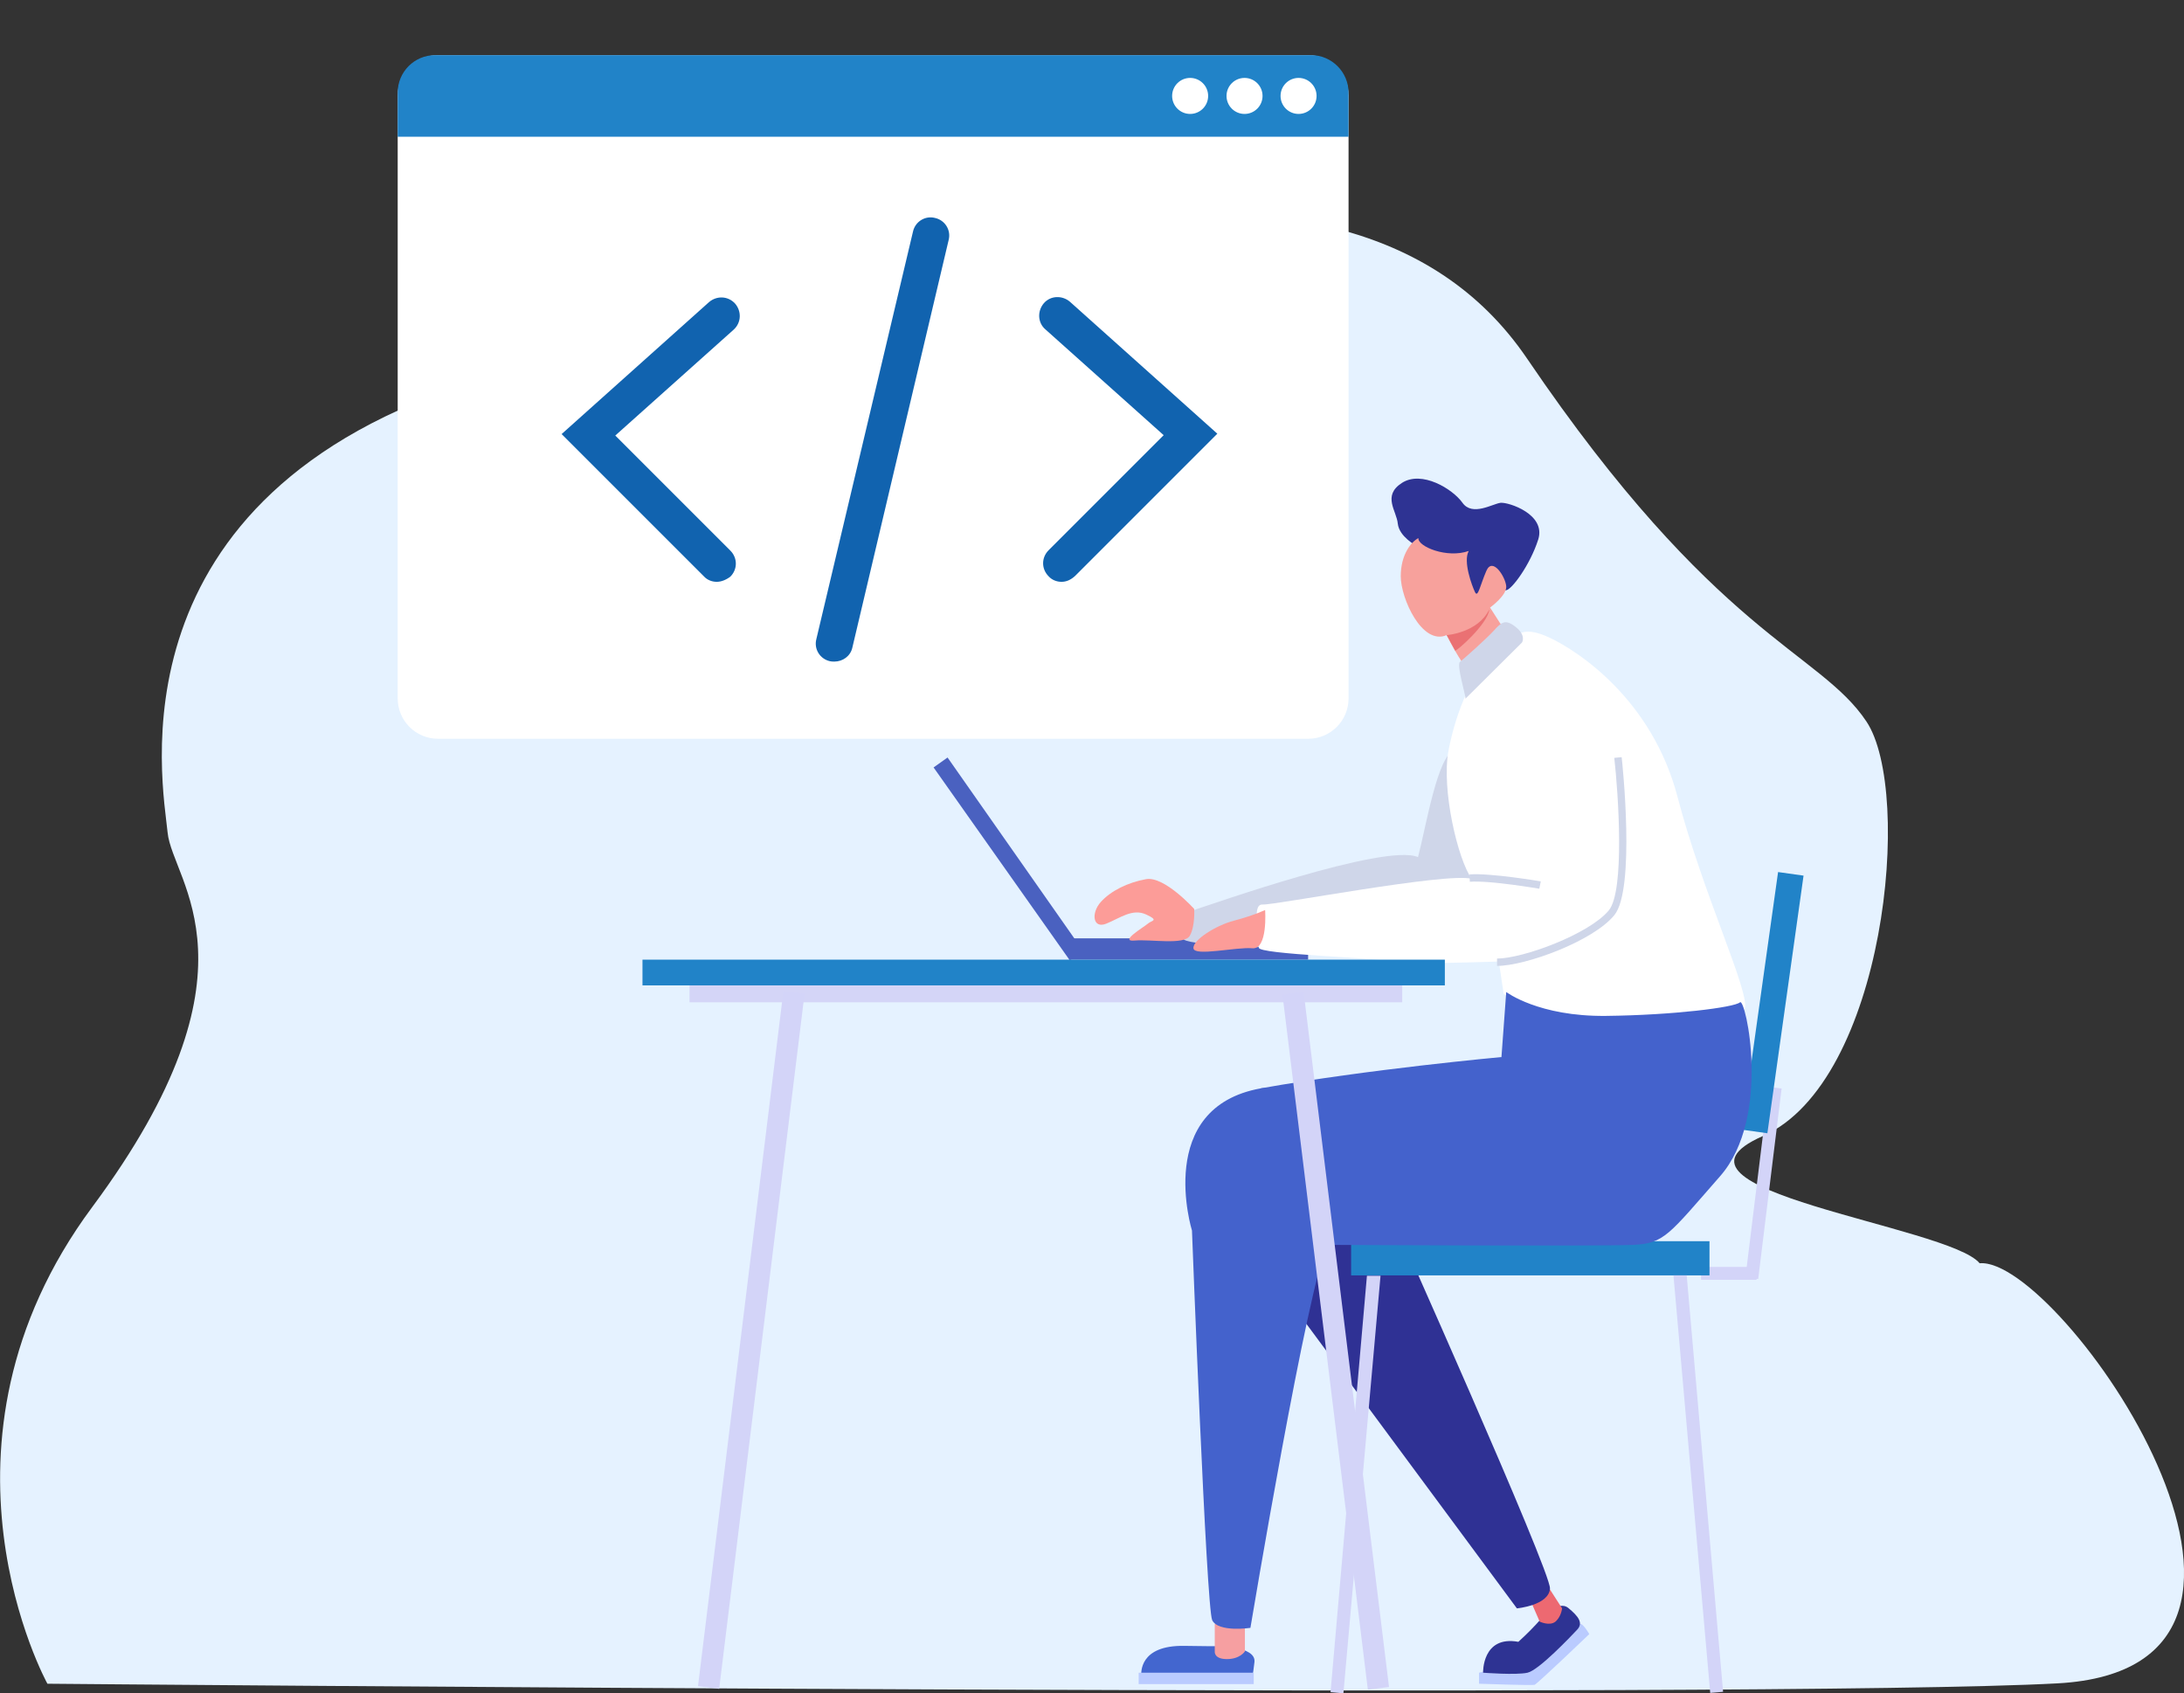 <?xml version="1.0" encoding="utf-8"?>
<!-- Generator: Adobe Illustrator 26.0.1, SVG Export Plug-In . SVG Version: 6.00 Build 0)  -->
<svg version="1.1" id="Layer_1" xmlns="http://www.w3.org/2000/svg" xmlns:xlink="http://www.w3.org/1999/xlink" x="0px" y="0px"
	 viewBox="0 0 594.2 460.7" style="enable-background:new 0 0 594.2 460.7;" xml:space="preserve">
<rect x="0" y="0" width="594.2" height="460.7" fill="#333333" stroke="none"/>
<style type="text/css">
	.st0{fill:#E5F2FF;}
	.st1{fill:#BACBFF;}
	.st2{fill:#2E3393;}
	.st3{fill:#ED6971;}
	.st4{fill:#2F3194;}
	.st5{fill:#4A61C0;}
	.st6{fill:#D3D4F8;}
	.st7{fill:#2183C8;}
	.st8{fill:none;}
	.st9{fill:#CFD6E9;}
	.st10{fill:#FC9C98;}
	.st11{fill:#FFFFFF;}
	.st12{fill:#4462CC;}
	.st13{fill:#4366CF;}
	.st14{fill:#F69FA1;}
	.st15{fill:#F7A19C;}
	.st16{fill:#EA7173;}
	.st17{fill:#D4D5F7;}
	.st18{fill:#1163AF;}
</style>
<path id="bg" class="st0" d="M12.9,458.1c0,0-35.9-64.9,12.2-129.7s21.8-88.5,20.5-101.9s-16.7-91.7,84.6-123.1s234-81.4,285.3-5.8
	s79.5,79.5,92.3,98.7s5.1,98.1-28.2,112.8s50.6,24.4,59,34.6c21.8-1.9,100,110,21.2,114.3S12.9,458.1,12.9,458.1z"/>
<g id="innerfoot">
	<path id="패스_1193" class="st1" d="M402.4,455.1v3c0,0,14.4,0.5,15.1,0.3s14.9-13.8,14.9-13.8s-1.7-3-2.6-2.8s-2,2.2-2,2.2
		l-17,9.1L402.4,455.1z"/>
	<path id="패스_1192" class="st2" d="M403.5,455.1c0,0-0.3-10.2,9.6-8.4c2.2-2,4.4-4.2,6.4-6.5c0,0,4.4-5,7.2-2.7s4.1,4.1,2.4,5.9
		s-10.4,11-13.5,11.7S403.5,455.1,403.5,455.1z"/>
	<path id="패스_1191" class="st3" d="M416.2,435l2.7,6.2c0,0,2.7,1.3,4.3,0c1-0.9,1.6-2.2,1.8-3.6l-3.6-5.6L416.2,435z"/>
	<path id="패스_1199" class="st4" d="M352.7,356.5l60,81.1c0,0,8.7-0.8,9-5.4s-43.5-102.5-43.5-102.5l-26.9,8.3L352.7,356.5z"/>
</g>
<g id="pc">
	<rect id="사각형_1632" x="290.9" y="255.3" class="st5" width="65" height="5.8"/>
	<path id="패스_1222" class="st5" d="M254,208.8l3.8-2.7l37.5,53.5l-4.3,1.6L254,208.8z"/>
</g>
<g id="chair">
	<rect id="사각형_1638" x="462.8" y="344.7" class="st6" width="15.1" height="3.5"/>
	<rect id="사각형_1634" x="367.6" y="337.7" class="st7" width="97.5" height="9.3"/>
	<path id="패스_1223" class="st6" d="M455.3,347l3.6,0l9.9,113.3l-3.5,0.3L455.3,347z"/>
	<path id="패스_1224" class="st6" d="M365.5,460.7l-3.5-0.3l9.9-113.3l3.7,0L365.5,460.7z"/>
	
		<rect id="사각형_1639" x="453.5" y="320.3" transform="matrix(0.122 -0.993 0.993 0.122 101.492 758.816)" class="st6" width="52.2" height="3.5"/>
	
		<rect id="사각형_1637" x="447.1" y="269.2" transform="matrix(0.139 -0.99 0.99 0.139 145.265 712.567)" class="st7" width="70.8" height="7"/>
</g>
<path id="패스_1194" class="st8" d="M322.4,447.7v3.4c0,0,2,1,1.9,0.8s0-4.2,0-4.2"/>
<path id="패스_1195" class="st8" d="M325.6,447.7l0.3,4.3h2l-0.4-4.3H325.6z"/>
<path id="패스_1196" class="st8" d="M416.2,443.8l2,2.3l0.8-0.7l-2.2-2.5L416.2,443.8z"/>
<path id="패스_1197" class="st8" d="M413.9,446l2.2,2.5c0,0,0.9-0.8,0.8-0.9s-2.1-2.7-2.1-2.7L413.9,446z"/>
<g id="rhand">
	<path id="패스_1203" class="st9" d="M385.8,233.2c2.1-7.9,5.4-28.3,10-29s12.7,42.1,12.7,42.1l-63.1,11.5c0,0-23.9-0.6-23.5-2.5
		s0.2-6.9,3.5-7.9S376.8,229.3,385.8,233.2z"/>
	<path id="패스_1200" class="st10" d="M299.5,245.4c-2.7,3-2.2,7.4,1.5,5.9s7.1-4.2,10.8-2.5s1.5,1.6,0.5,2.5s-8,5-3.6,4.6
		s13.5,1.3,15-1.3s1.2-7.3,1.2-7.3s-8.1-9-13.1-8.1S302.2,242.4,299.5,245.4z"/>
	<animateTransform
		additive="sum"
		attributeName="transform"
		type="rotate"
		begin="0s"
		dur="2s"
		keyTimes="0; 0.5; 1"
		calcMode="paced"
		values="8 430 200; 0 430 200; 8 430 200"
		repeatCount="indefinite"
	/>
</g>
<path id="body" class="st11" d="M400.4,239.1c-3.7-5.1-8.3-24.2-6.3-34.9s6.9-22.1,12.5-26.7s7.1-7.7,15-4s27.9,16.9,34.8,43.3
	s19.8,53.3,18.3,57.7s-47.5,7.1-48.9,6.7s-16.7-10.8-16.7-10.8l-1.3-8.7L400.4,239.1z"/>
<path id="패스_1198_00000182493167075115389920000005718479736697599144_" class="st12" d="M341.3,321.8
	c-4.8-11.7,1.8-25.7,1.8-25.7c29.2-5.2,65.4-8.5,65.4-8.5l1.3-17.7c0,0,8.8,6.7,27.1,6.5s35-2.3,36.5-3.7s8.7,31.2-5.4,47.3
	s-15.2,18.3-23.7,18.7s-83.3,0-83.3,0S346.1,333.5,341.3,321.8z"/>
<g id="foot">
	<path id="패스_1188" class="st13" d="M310.5,455.9c0-0.6-0.7-8.3,11.7-8.1s8.7,0,8.7,0s10.9,0,10.4,4.4s-0.6,3.8-1,3.7
		S310.5,455.9,310.5,455.9z"/>
	<path id="패스_1189" class="st1" d="M309.8,458.2v-3.1h31.3v3.1H309.8z"/>
	<path id="패스_1190" class="st14" d="M330.5,441.8v7.5c0,0-0.3,2.1,3.3,2.1s4.9-2.1,4.9-2.1V440L330.5,441.8z"/>
	<path id="패스_1198_00000093884625500072574900000007380841375484637338_" class="st12" d="M361.2,338.8
		c-5.2,9.4-21,104.1-21,104.1s-8.8,1.3-10.4-2.1s-5.5-106-5.5-106s-10.4-33.5,18.8-38.7c0,0,16.9-1.9,17.9,6.3
		C362,310.5,366.4,329.3,361.2,338.8z"/>
	<animateTransform
		additive="sum"
		attributeName="transform"
		type="rotate"
		begin="0s"
		dur="2.5s"
		keyTimes="0; 0.5; 1"
		calcMode="paced"
		values="0 340 300; 20 340 300; 0 340 300"
		repeatCount="indefinite"
	/>
</g>
<g id="head">
	<path id="패스_1207" class="st2" d="M380.3,142.5c-0.3-3.5-4.3-7.6,1.1-11.1s13.8,1.6,16.5,5.4s8.3,0.2,10.4,0s12.4,3.1,10.2,10
		s-7.3,13.8-8.8,13.8s-9.1,6-11,3.7s-13.5-15.9-13.5-15.9S380.7,146,380.3,142.5z"/>
	<path id="패스_1205" class="st15" d="M385.9,146.4c-1.9,1-4.8,4.4-4.8,10.4s5.8,18.9,12.5,16c2.7,5.6,6.2,10.3,6.2,10.3
		s3.1,0.8,7.5-3.4c4.4-4.2,3.1-6.6,3.1-6.6l-5-7.8c0,0,4.6-3.3,4.4-5.8s-3.7-8.1-5.4-4.2s-2.3,7.5-3.1,5.8s-3.3-8.3-1.7-11.2
		C393.7,152,385.7,148.7,385.9,146.4z"/>
	<path id="패스_1206" class="st16" d="M393.6,172.8c0,0,8.5-0.6,11.6-7c-0.4,4-9.1,11.6-9.3,11.2L393.6,172.8z"/>
	<path id="패스_1204" class="st9" d="M398.7,190.1c0.2-0.6-2.5-9.2-1.5-10s7.1-6.2,9.2-8.5s3.1-3.3,6-1s1.7,4.2,1.7,4.2
		L398.7,190.1z"/>
	<animateTransform
		additive="sum"
		attributeName="transform"
		type="rotate"
		begin="0s"
		dur="2s"
		keyTimes="0; 0.5; 1"
		calcMode="paced"
		values="0 420 180; -15 420 180; 0 420 180"
		repeatCount="indefinite"
	/>
</g>
<g id="lhand">
	<path id="패스_1202_00000124843253003758243100000007885004806349764276_" class="st11" d="M404,217.1
		c4.3-11.2,35.2-10.8,35.2-10.8s-1.3-3.9,0.7,7.3c1.9,11.2,1.7,29.2-0.6,35.4s-31.6,12.6-31.6,12.6s-27.9,1-29.8,0s-36-1.9-35.4-3.8
		s-2.3-11.9,1-11.7s50-8.8,56.9-7C400.4,239.1,399.7,228.2,404,217.1z"/>
	<path id="패스_1201" class="st10" d="M344.2,247.6c0,0,0.8,10.8-3.5,10.4s-15.8,2.3-16,0s6.3-6.3,11-7.5
		C338.7,249.7,341.5,248.8,344.2,247.6z"/>
	<path class="st9" d="M407.3,262.8v-2c7,0,25-6.6,30.4-13.1c4.4-5.3,2.6-31.7,1.5-41.5l2-0.2c0.2,1.5,3.8,36-2,43
		C433.4,256.1,415,262.8,407.3,262.8z"/>
	<path class="st9" d="M418.8,241.8c-0.1,0-13.3-2.3-18.9-1.9l-0.1-2c5.8-0.4,18.8,1.8,19.4,1.9L418.8,241.8z"/>
	<animateTransform
		additive="sum"
		attributeName="transform"
		type="rotate"
		begin="0s"
		dur="2s"
		keyTimes="0; 0.5; 1"
		calcMode="paced"
		values="0 430 200; 10 430 200; 0 430 200"
		repeatCount="indefinite"
	/>
</g>
<g id="desk">
	<rect id="사각형_1629" x="187.6" y="266.9" class="st17" width="193.9" height="5.8"/>
	<rect id="사각형_1628" x="174.8" y="261.1" class="st7" width="218.3" height="7"/>
	
		<rect id="사각형_1630" x="109" y="361.8" transform="matrix(0.122 -0.993 0.993 0.122 -182.661 522.871)" class="st6" width="190.4" height="5.8"/>
	
		<rect id="사각형_1631" x="360.3" y="269.5" transform="matrix(0.993 -0.122 0.122 0.993 -41.734 46.983)" class="st6" width="5.8" height="190.4"/>
</g>
<g id="web">
	<path id="사각형_1640-2" class="st11" d="M119.2,15h236.7c6.1,0,11,4.9,11,11v164c0,6.1-4.9,11-11,11H119.2c-6.1,0-11-4.9-11-11
		V26C108.2,19.9,113.1,15,119.2,15z"/>
	<path id="패스_1213" class="st7" d="M118.4,15h238.3c5.6,0,10.2,4.6,10.2,10.2v12H108.2v-12C108.2,19.6,112.7,15,118.4,15
		C118.4,15,118.4,15,118.4,15z"/>
	<circle id="타원_433" class="st11" cx="323.8" cy="26.1" r="4.9"/>
	<circle id="타원_434" class="st11" cx="338.6" cy="26.1" r="4.9"/>
	<circle id="타원_435" class="st11" cx="353.3" cy="26.1" r="4.9"/>
	<path class="st18" d="M227,180c-0.4,0-0.8,0-1.2-0.1c-2.7-0.6-4.4-3.3-3.7-6L248.4,63c0.6-2.7,3.3-4.4,6-3.7c2.7,0.6,4.4,3.3,3.7,6
		l-26.2,110.9C231.4,178.5,229.3,180,227,180z">
		<animate  accumulate="none" additive="replace" attributeName="opacity" calcMode="linear" dur="2s" fill="remove" keyTimes="0; 0.25; 0.5; 0.75; 1" repeatCount="indefinite" restart="always" values="1;1;0;1;1">
		</animate>
	</path>
	<path class="st18" d="M195,158.3c-1.3,0-2.6-0.5-3.5-1.5l-38.7-38.7l40.1-35.9c2.1-1.8,5.2-1.7,7.1,0.4c1.8,2.1,1.7,5.2-0.4,7.1
		l-32.2,28.8l31.3,31.3c2,2,2,5.1,0,7.1C197.5,157.8,196.2,158.3,195,158.3z">
		<animate  accumulate="none" additive="replace" attributeName="opacity" calcMode="linear" dur="2s" fill="remove" keyTimes="0; 0.25; 0.5; 0.75; 1" repeatCount="indefinite" restart="always" values="1;0;1;1;1">
				</animate>
	</path>
	<path class="st18" d="M288.8,158.3c-1.3,0-2.6-0.5-3.5-1.5c-2-2-2-5.1,0-7.1l31.3-31.3l-32.2-28.8c-2.1-1.8-2.2-5-0.4-7.1
		c1.8-2.1,5-2.2,7.1-0.4l40.1,35.9l-38.7,38.7C291.3,157.8,290.1,158.3,288.8,158.3z">
		<animate  accumulate="none" additive="replace" attributeName="opacity" calcMode="linear" dur="2s" fill="remove" keyTimes="0; 0.25; 0.5; 0.75; 1" repeatCount="indefinite" restart="always" values="0;1;1;1;0">
				</animate>
	</path>
</g>
</svg>
